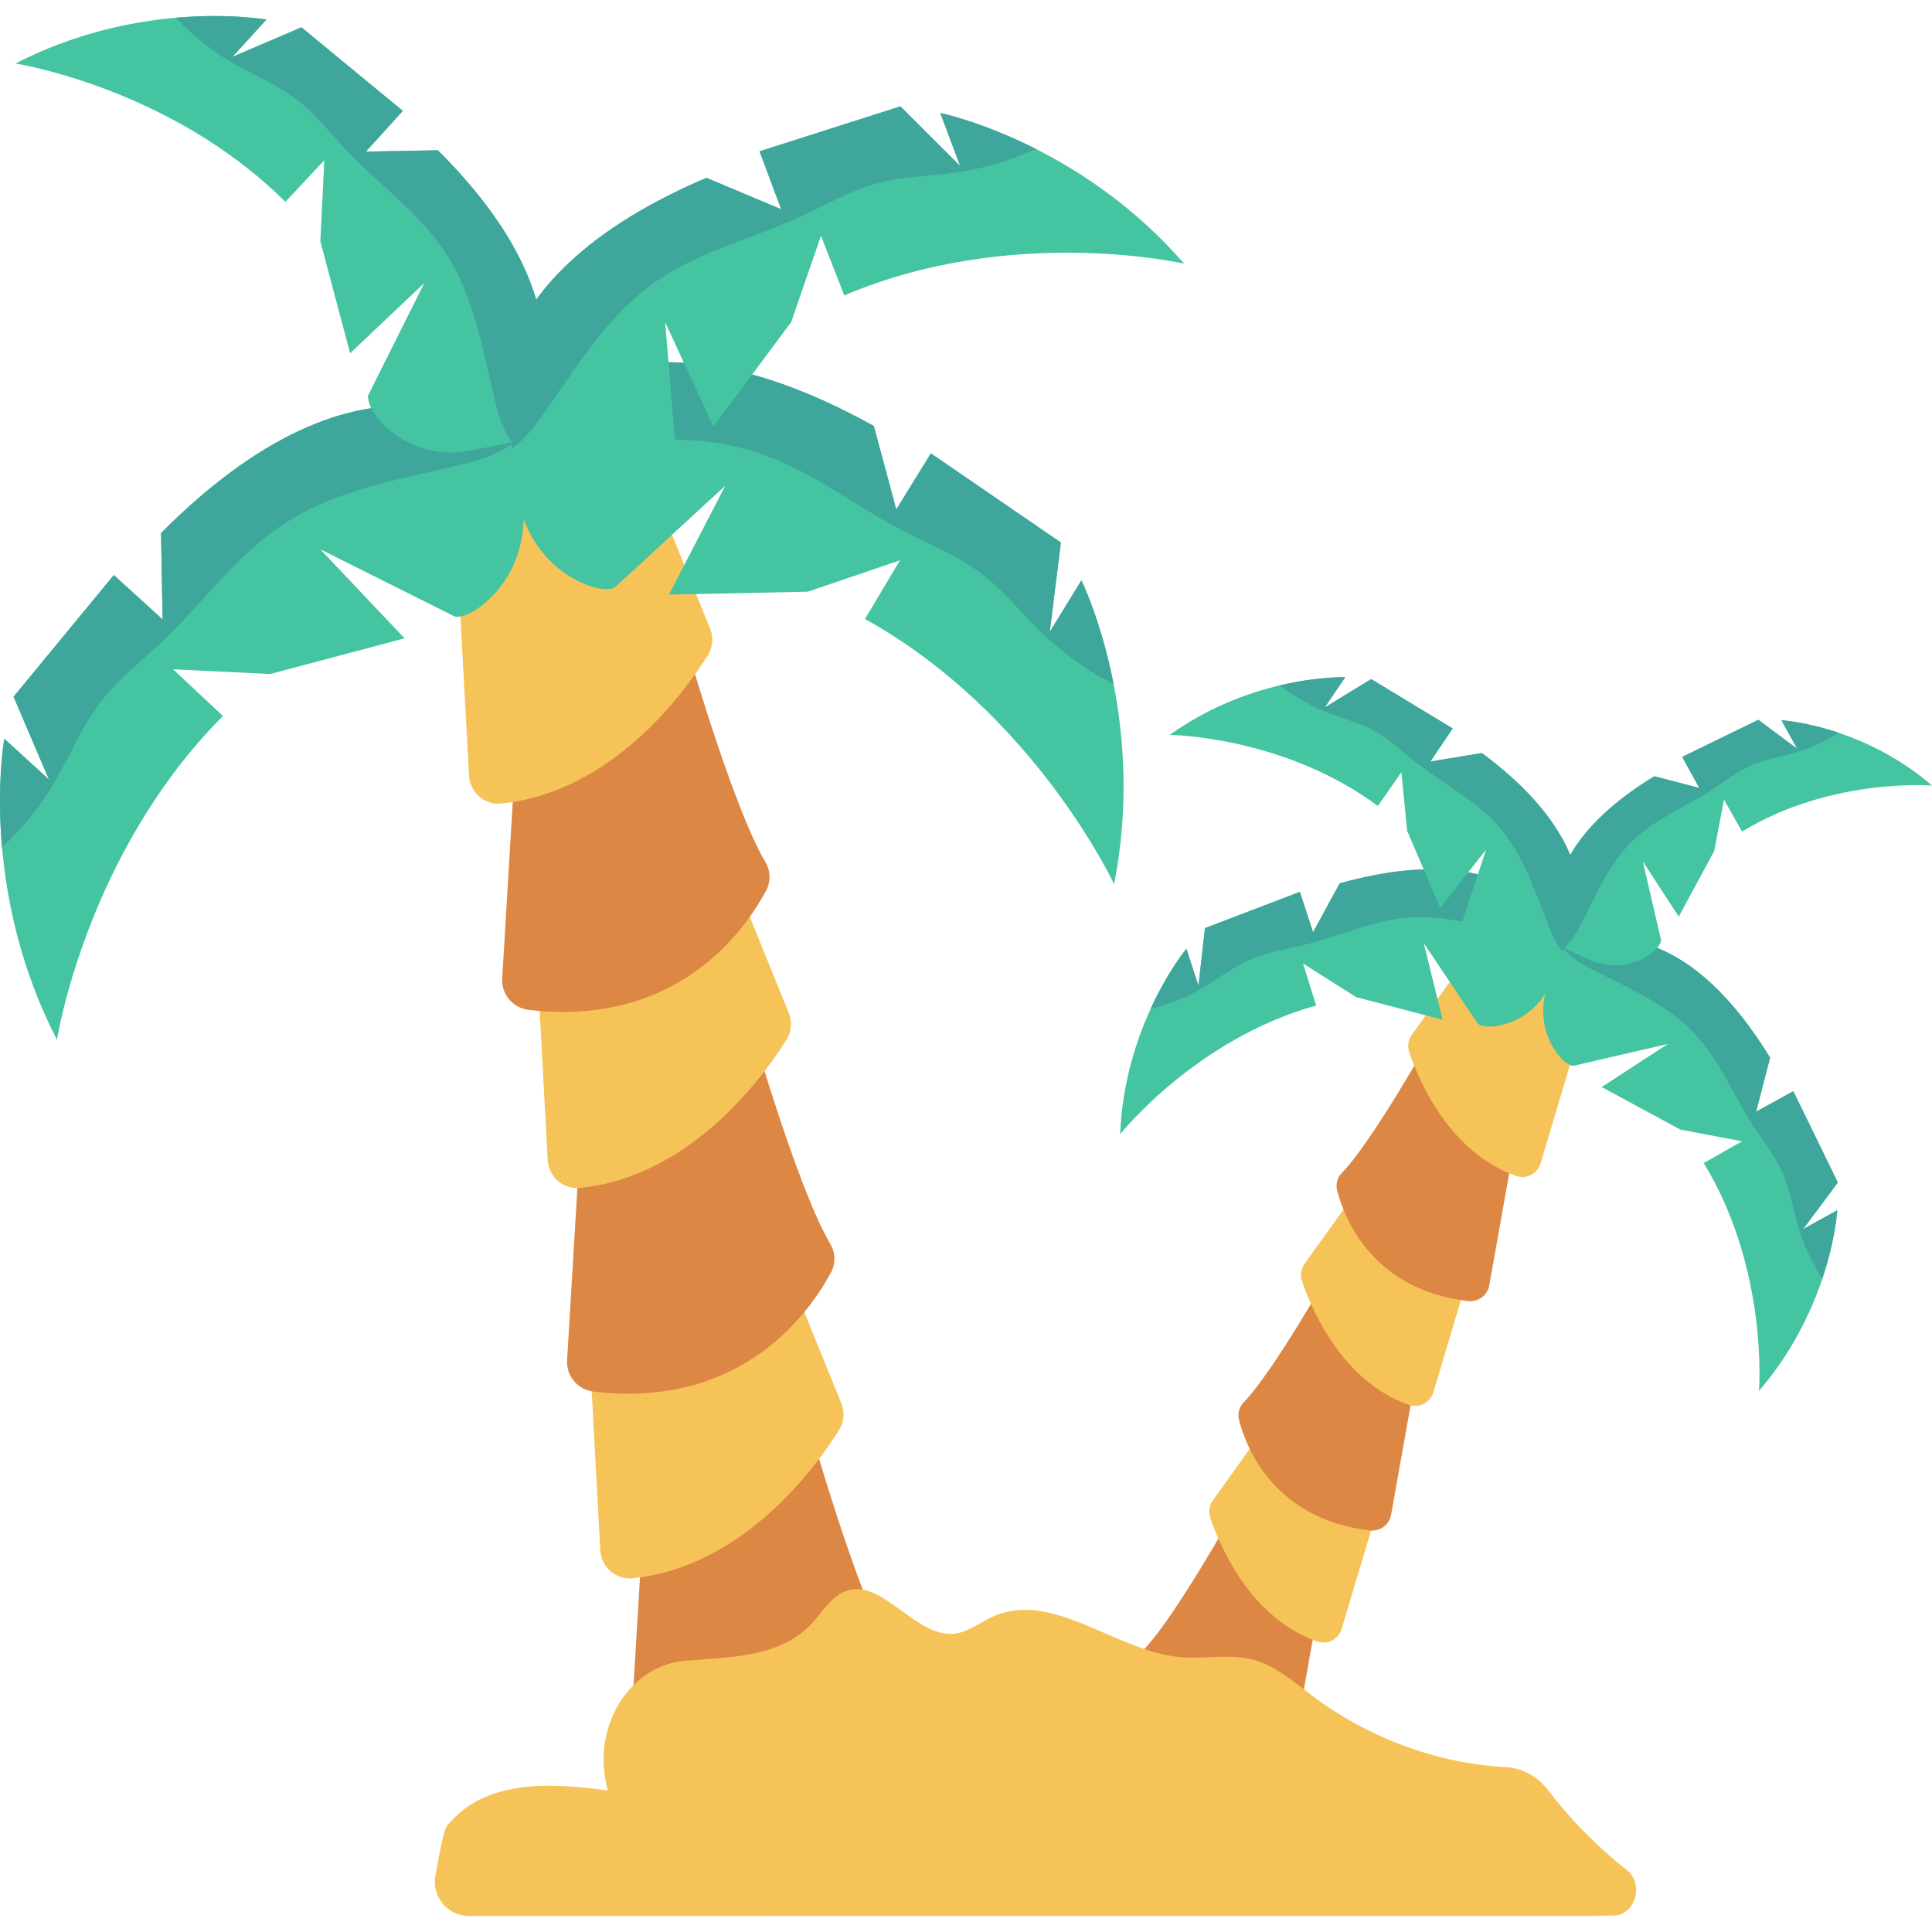 <?xml version="1.0" encoding="iso-8859-1"?>
<!-- Generator: Adobe Illustrator 19.0.0, SVG Export Plug-In . SVG Version: 6.00 Build 0)  -->
<svg version="1.1" id="Capa_1" xmlns="http://www.w3.org/2000/svg" xmlns:xlink="http://www.w3.org/1999/xlink" x="0px" y="0px"
	 viewBox="0 0 468.293 468.293" style="enable-background:new 0 0 468.293 468.293;" xml:space="preserve">
<path style="fill:#DC8744;" d="M195.633,343.755c0,0,12.12,43.089,20.506,57.171c1.268,2.129,1.303,4.768,0.132,6.952
	c-5.184,9.668-21.594,33.047-57.512,28.848c-3.818-0.446-6.657-3.758-6.428-7.595l4.225-70.776L195.633,343.755z"/>
<path style="fill:#F6C358;" d="M189.092,303.592l14.836,36.532c0.865,2.131,0.673,4.546-0.548,6.495
	c-5.546,8.855-23.119,33.212-50.055,35.936c-4.051,0.41-7.608-2.728-7.827-6.794l-3.494-64.684L189.092,303.592z"/>
<path style="fill:#DC8744;" d="M180.76,244.344c0,0,12.12,43.089,20.506,57.171c1.268,2.129,1.303,4.768,0.132,6.952
	c-5.184,9.668-21.594,33.047-57.512,28.848c-3.818-0.446-6.657-3.758-6.428-7.595l4.225-70.776L180.76,244.344z"/>
<path style="fill:#F6C358;" d="M176.351,208.982l14.836,36.532c0.865,2.131,0.673,4.546-0.548,6.495
	c-5.546,8.855-23.119,33.212-50.055,35.936c-4.051,0.41-7.608-2.728-7.827-6.794l-3.494-64.684L176.351,208.982z"/>
<path style="fill:#DC8744;" d="M165.031,151.809c0,0,12.12,43.089,20.506,57.171c1.268,2.129,1.303,4.768,0.132,6.952
	c-5.184,9.668-21.594,33.047-57.512,28.848c-3.818-0.446-6.657-3.758-6.428-7.595l4.225-70.776L165.031,151.809z"/>
<path style="fill:#F6C358;" d="M157.278,115.81l14.836,36.532c0.865,2.131,0.673,4.546-0.548,6.495
	c-5.546,8.855-23.119,33.212-50.055,35.936c-4.051,0.41-7.608-2.728-7.827-6.794l-3.494-64.684L157.278,115.81z"/>
<path style="fill:#44C4A1;" d="M270.04,214.321c0,0-19.252-41.456-60.376-64.291l8.489-14.219l-22.338,7.613l-33.659,0.693
	l13.653-26.387l-26.887,24.74c0,0-2.489,1.358-8.31-1.397c-8.74-4.158-14.448-12.868-15.301-22.522l-1.11-12.441l-0.033-0.318
	c0,0,22.536-38.72,87.643-2.53l5.434,20.23l8.388-13.603l31.511,21.615l-2.696,21.66l7.669-12.484c0,0,4.789,9.684,7.817,25.168
	C272.44,178.727,273.743,195.639,270.04,214.321z"/>
<path style="fill:#3EA69B;" d="M269.934,165.846c-6.359-3.281-12.243-7.47-17.378-12.435c-5.114-4.939-9.555-10.616-15.267-14.831
	c-5.533-4.097-12.035-6.622-18.141-9.799c-12.219-6.307-23.192-15.238-36.338-19.339c-15.586-4.889-32.066-2.396-48.077-1.923
	c-3.371,0.088-7.042-0.32-10.532-1.408l-0.033-0.318c0,0,22.536-38.72,87.643-2.53l5.434,20.23l8.388-13.603l31.511,21.615
	l-2.696,21.66l7.669-12.484C262.117,140.679,266.906,150.363,269.934,165.846z"/>
<path style="fill:#44C4A1;" d="M287.011,63.908c0,0-41.785-9.606-82.371,7.706l-5.644-14.473l-7.221,20.927l-18.863,25.327
	L161.23,78.094l2.845,34.155c0,0-0.427,2.625-5.818,5.35c-8.11,4.08-17.847,3.292-25.488-1.633l-9.853-6.34l-0.255-0.159
	c0,0-15.703-38.98,48.578-66.366l18.111,7.621l-5.246-14.043l34.148-10.895l14.489,14.465l-4.831-12.866
	c0,0,9.929,2.028,23.139,8.699C262.031,41.64,275.307,50.411,287.011,63.908z"/>
<path style="fill:#3EA69B;" d="M251.049,36.081c-6.091,2.821-12.58,4.767-19.213,5.712c-6.602,0.944-13.363,0.966-19.773,2.769
	c-6.219,1.739-11.832,5.101-17.7,7.795c-11.705,5.419-24.636,8.405-35.241,15.78c-12.593,8.729-20.233,22.37-29.1,34.5
	c-1.875,2.547-4.291,5.031-7.105,6.99l-0.255-0.159c0,0-15.703-38.98,48.578-66.366l18.111,7.621l-5.246-14.043l34.148-10.895
	l14.489,14.465l-4.831-12.866C227.91,27.383,237.839,29.411,251.049,36.081z"/>
<path style="fill:#44C4A1;" d="M13.803,252.027c0,0,7.033-45.162,40.236-78.481l-12.092-11.316l23.573,1.137l32.538-8.644
	l-20.421-21.58l32.682,16.337c0,0,2.768,0.616,7.599-3.641c7.249-6.413,10.324-16.362,8.473-25.874l-2.375-12.262l-0.056-0.315
	c0,0-32.369-30.975-84.925,21.809l0.374,20.944l-11.824-10.752L3.285,168.876l8.583,20.068l-10.824-9.876
	c0,0-1.923,10.631-0.549,26.347C1.65,218.486,5.076,235.099,13.803,252.027z"/>
<path style="fill:#3EA69B;" d="M0.495,205.415c5.204-4.912,9.699-10.565,13.26-16.756c3.548-6.16,6.246-12.844,10.568-18.475
	c4.184-5.467,9.733-9.692,14.723-14.434c9.998-9.44,18.072-21.058,29.571-28.635c13.626-9.009,30.153-11.171,45.67-15.146
	c3.264-0.848,6.679-2.256,9.732-4.266l-0.056-0.315c0,0-32.369-30.975-84.925,21.809l0.374,20.944l-11.824-10.752L3.285,168.876
	l8.583,20.068l-10.824-9.876C1.044,179.068-0.879,189.699,0.495,205.415z"/>
<path style="fill:#44C4A1;" d="M3.757,15.393c0,0,37.644,5.862,65.415,33.538l9.432-10.079l-0.948,19.649l7.205,27.121
	l17.988-17.021L89.232,95.843c0,0-0.514,2.307,3.035,6.334c5.345,6.042,13.638,8.606,21.567,7.063l10.221-1.979l0.263-0.047
	c0,0,25.819-26.98-18.178-70.787l-17.457,0.312l8.962-9.856L73.066,6.626L56.339,13.78l8.232-9.022c0,0-8.861-1.603-21.961-0.458
	C31.714,5.263,17.868,8.119,3.757,15.393z"/>
<path style="fill:#3EA69B;" d="M42.609,4.3c4.094,4.337,8.806,8.085,13.967,11.052c5.135,2.957,10.706,5.206,15.399,8.809
	c4.557,3.487,8.079,8.113,12.031,12.272c7.868,8.333,17.552,15.064,23.868,24.648c7.509,11.357,9.312,25.133,12.624,38.067
	c0.707,2.72,1.88,5.567,3.556,8.112l0.263-0.047c0,0,25.819-26.98-18.178-70.787l-17.457,0.312l8.962-9.856L73.066,6.626
	L56.339,13.78l8.232-9.022C64.57,4.759,55.709,3.156,42.609,4.3z"/>
<path style="fill:#DC8744;" d="M298.624,367.203c0,0-14.084,25.167-21.459,32.726c-1.115,1.143-1.534,2.791-1.13,4.335
	c1.791,6.838,8.549,23.955,31.682,26.736c2.459,0.296,4.736-1.351,5.171-3.789l8.015-44.974L298.624,367.203z"/>
<path style="fill:#F6C358;" d="M308.772,343.028l-14.798,20.65c-0.863,1.205-1.106,2.746-0.635,4.152
	c2.14,6.382,9.479,24.288,25.943,30.053c2.476,0.867,5.177-0.563,5.927-3.077l11.934-39.995L308.772,343.028z"/>
<path style="fill:#DC8744;" d="M322.917,307.167c0,0-14.084,25.167-21.459,32.726c-1.115,1.143-1.534,2.791-1.13,4.335
	c1.791,6.838,8.549,23.955,31.682,26.736c2.459,0.296,4.736-1.351,5.171-3.789l8.015-44.974L322.917,307.167z"/>
<path style="fill:#F6C358;" d="M331.007,285.678l-14.798,20.65c-0.863,1.205-1.106,2.746-0.635,4.152
	c2.14,6.382,9.479,24.288,25.943,30.053c2.476,0.867,5.177-0.563,5.927-3.077l11.933-39.995L331.007,285.678z"/>
<path style="fill:#DC8744;" d="M346.711,251.568c0,0-14.084,25.167-21.459,32.726c-1.115,1.143-1.534,2.791-1.13,4.335
	c1.791,6.838,8.549,23.955,31.682,26.736c2.459,0.296,4.736-1.351,5.171-3.79l8.015-44.974L346.711,251.568z"/>
<path style="fill:#F6C358;" d="M356.992,230.184l-14.798,20.65c-0.863,1.205-1.106,2.746-0.635,4.152
	c2.14,6.382,9.479,24.288,25.943,30.053c2.476,0.867,5.177-0.563,5.927-3.077l11.934-39.995L356.992,230.184z"/>
<path style="fill:#44C4A1;" d="M271.511,274.909c0,0,18.306-23.07,47.508-31.18l-3.176-10.186l12.847,8.134l20.981,5.505
	l-4.578-18.587l13.117,19.549c0,0,1.355,1.226,5.416,0.377c6.101-1.288,10.989-5.885,12.978-11.804l2.57-7.626l0.069-0.194
	c0,0-8.285-27.651-54.523-14.788l-6.452,11.855l-3.205-9.785l-22.996,8.794l-1.574,13.975l-2.923-8.976
	c0,0-4.459,5.345-8.688,14.589C275.37,252.25,272.006,262.648,271.511,274.909z"/>
<path style="fill:#3EA69B;" d="M278.88,244.558c4.478-1.097,8.795-2.835,12.76-5.172c3.948-2.324,7.585-5.211,11.798-6.991
	c4.083-1.733,8.537-2.335,12.841-3.406c8.605-2.11,16.824-6.052,25.678-6.641c10.5-0.715,20.449,3.33,30.408,6.038
	c2.098,0.563,4.46,0.86,6.81,0.705l0.069-0.194c0,0-8.285-27.651-54.523-14.788l-6.452,11.855l-3.205-9.785l-22.996,8.794
	l-1.574,13.975l-2.923-8.976C287.568,229.969,283.109,235.315,278.88,244.558z"/>
<path style="fill:#44C4A1;" d="M283.539,178.126c0,0,27.624,0.277,50.44,17.236l5.716-8.216l1.371,14.197l8.001,18.708l11.13-14.09
	l-6.927,20.968c0,0-0.128,1.709,2.839,4.228c4.466,3.777,10.684,4.751,16.213,2.817l7.128-2.487l0.184-0.061
	c0,0,15.71-22.053-20.434-48.893l-12.494,2.046l5.402-8.007l-19.751-11.969l-11.256,6.879l4.965-7.332c0,0-6.526-0.225-15.806,1.963
	C302.542,167.94,292.905,171.434,283.539,178.126z"/>
<path style="fill:#3EA69B;" d="M310.26,166.112c3.391,2.685,7.163,4.882,11.176,6.473c3.993,1.586,8.226,2.618,11.969,4.713
	c3.634,2.027,6.644,4.978,9.914,7.549c6.516,5.158,14.167,8.977,19.7,15.194c6.574,7.365,9.305,17.061,13.033,25.996
	c0.791,1.878,1.93,3.798,3.398,5.449l0.184-0.061c0,0,15.71-22.053-20.434-48.893l-12.494,2.046l5.402-8.007l-19.751-11.969
	l-11.256,6.879l4.965-7.332C326.066,164.148,319.54,163.923,310.26,166.112z"/>
<path style="fill:#44C4A1;" d="M426.35,337.132c0,0,2.398-29.352-13.383-55.226l9.28-5.267l-14.939-2.839l-19.081-10.316
	l16.044-10.443l-22.935,5.311c0,0-1.827-0.031-4.212-3.426c-3.575-5.109-4.003-11.805-1.41-17.486l3.335-7.324l0.083-0.189
	c0,0,24.944-14.528,49.916,26.456l-3.39,13.064l9.027-4.954l10.782,22.133l-8.4,11.279l8.268-4.556c0,0-0.397,6.949-3.625,16.588
	C439.017,317.951,434.368,327.841,426.35,337.132z"/>
<path style="fill:#3EA69B;" d="M441.71,309.936c-2.52-3.861-4.485-8.079-5.782-12.495c-1.295-4.394-1.978-8.987-3.837-13.166
	c-1.797-4.055-4.637-7.538-7.048-11.26c-4.841-7.42-8.149-15.914-14.211-22.393c-7.179-7.696-17.206-11.541-26.328-16.368
	c-1.917-1.023-3.844-2.419-5.454-4.138l0.083-0.189c0,0,24.944-14.528,49.916,26.456l-3.39,13.064l9.027-4.954l10.782,22.133
	l-8.4,11.279l8.268-4.556C445.335,293.349,444.938,300.298,441.71,309.936z"/>
<path style="fill:#44C4A1;" d="M468.293,190.406c0,0-24.465-1.998-46.032,11.155l-4.39-7.735l-2.366,12.452l-8.599,15.905
	l-8.704-13.373l4.427,19.117c0,0-0.026,1.523-2.855,3.511c-4.259,2.98-9.84,3.336-14.575,1.176l-6.105-2.78l-0.157-0.069
	c0,0-12.109-20.791,22.052-41.606l10.889,2.825l-4.13-7.524l18.448-8.987l9.401,7.001l-3.798-6.892c0,0,5.792,0.331,13.826,3.021
	C452.305,179.848,460.549,183.723,468.293,190.406z"/>
<path style="fill:#3EA69B;" d="M445.625,177.604c-3.218,2.1-6.734,3.738-10.415,4.82c-3.662,1.079-7.491,1.649-10.974,3.198
	c-3.38,1.498-6.283,3.865-9.386,5.875c-6.185,4.035-13.265,6.793-18.665,11.845c-6.415,5.984-9.62,14.342-13.643,21.945
	c-0.852,1.598-2.016,3.204-3.449,4.546l-0.157-0.069c0,0-12.109-20.791,22.052-41.606l10.889,2.825l-4.13-7.524l18.448-8.987
	l9.401,7.001l-3.798-6.892C431.798,174.582,437.591,174.913,445.625,177.604z"/>
<path style="fill:#F6C358;" d="M113.669,464.404c-5.182,0-9.084-4.705-8.128-9.798c0.992-5.28,1.897-10.939,2.895-12.157
	c9.281-11.326,25.229-10.328,38.872-8.447l-0.386-1.774c-3.129-14.361,5.951-28.583,19.148-29.68
	c11.233-0.934,23.071-0.784,30.802-9.137c2.428-2.623,4.371-6.04,7.491-7.488c9.206-4.273,17.536,11.544,27.41,10.009
	c3.097-0.481,5.745-2.646,8.633-3.985c14.628-6.779,29.911,8.329,45.7,9.724c6.005,0.531,12.174-0.959,18.007,0.721
	c5.199,1.497,9.546,5.342,14.009,8.675c13.855,10.346,30.265,16.357,46.907,17.272c3.954,0.218,7.591,2.18,10.168,5.536
	c5.624,7.325,12.073,13.859,19.137,19.416c4.276,3.363,2.009,10.94-3.22,11.015l-6.797,0.097H113.669z"/>
<g>
</g>
<g>
</g>
<g>
</g>
<g>
</g>
<g>
</g>
<g>
</g>
<g>
</g>
<g>
</g>
<g>
</g>
<g>
</g>
<g>
</g>
<g>
</g>
<g>
</g>
<g>
</g>
<g>
</g>
</svg>
